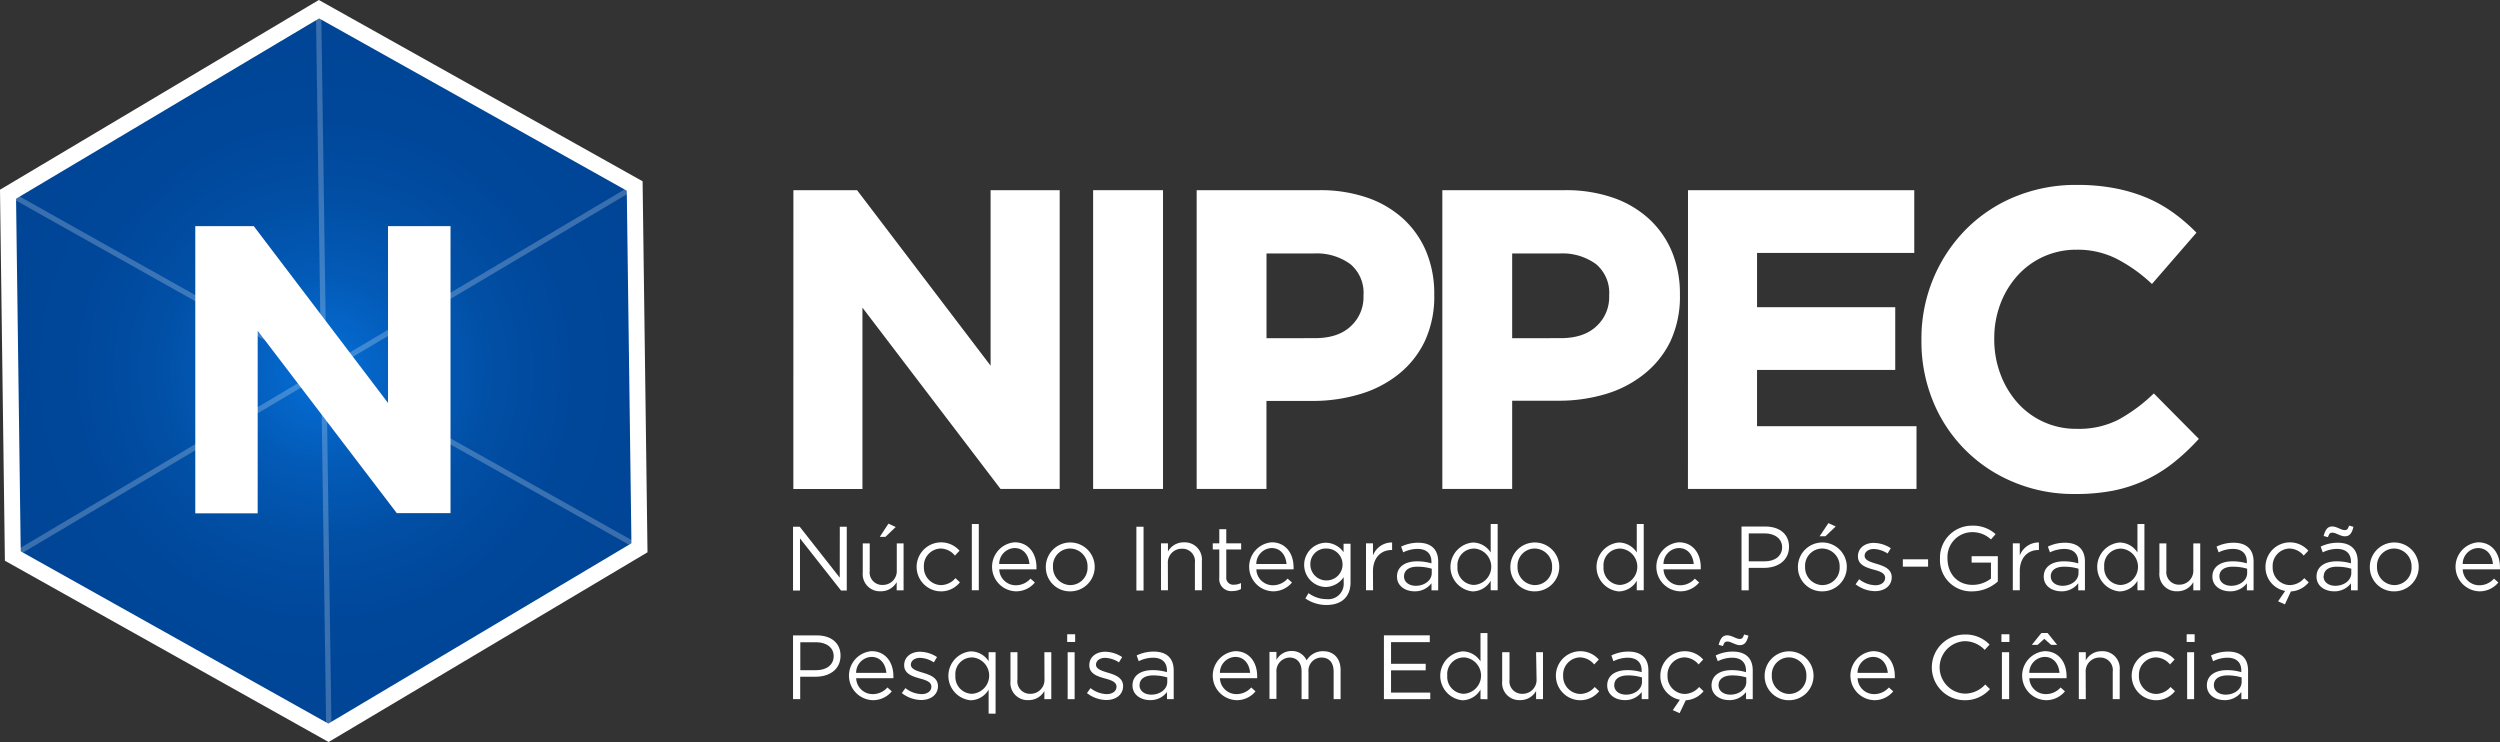 <svg xmlns="http://www.w3.org/2000/svg" xmlns:xlink="http://www.w3.org/1999/xlink" viewBox="0 0 470.35 139.6"><rect x="0" y="0" width="470.35" height="139.6" fill="#333333" stroke="none"/><defs><style>.cls-1,.cls-3,.cls-5{stroke:#fff;stroke-miterlimit:10;}.cls-1{stroke-width:3px;fill:url(#Gradiente_sem_nome_21);}.cls-2{opacity:0.23;}.cls-3{fill:none;}.cls-4,.cls-5{fill:#fff;}</style><radialGradient id="Gradiente_sem_nome_21" cx="60.91" cy="69.8" r="63.88" gradientUnits="userSpaceOnUse"><stop offset="0" stop-color="#056fd8"/><stop offset="0.04" stop-color="#056cd3"/><stop offset="0.27" stop-color="#035bb8"/><stop offset="0.5" stop-color="#014fa5"/><stop offset="0.74" stop-color="#00479a"/><stop offset="1" stop-color="#004596"/></radialGradient></defs><title>logo-nippec_4</title><g id="Camada_2" data-name="Camada 2"><g id="Camada_2-2" data-name="Camada 2"><polygon class="cls-1" points="120.31 103.06 61.8 137.87 2.41 104.61 1.51 36.54 60.01 1.73 119.41 34.99 120.31 103.06"/><g class="cls-2"><line class="cls-3" x1="59.93" y1="1.64" x2="61.88" y2="137.96"/><line class="cls-3" x1="1.75" y1="36.45" x2="120.55" y2="103.15"/><line class="cls-3" x1="119.58" y1="34.99" x2="2.24" y2="104.61"/></g><path class="cls-4" d="M36.74,42.54h11L73,75.81V42.54H84.76v54H74.65L48.48,62.22V96.58H36.74Z"/><path class="cls-5" d="M149.77,36.28H161l25.87,34v-34h12V91.49H188.49L161.76,56.4v35.1h-12Z"/><path class="cls-5" d="M206.16,36.28h12.15V91.49H206.16Z"/><path class="cls-5" d="M225.64,36.28H248.2a26.56,26.56,0,0,1,8.87,1.38,18.85,18.85,0,0,1,6.63,3.9,17.08,17.08,0,0,1,4.18,6,20.05,20.05,0,0,1,1.46,7.77v.16A19.36,19.36,0,0,1,267.6,64,17.22,17.22,0,0,1,262.83,70a20.68,20.68,0,0,1-7.1,3.67A30.08,30.08,0,0,1,247,74.93h-9.23V91.49H225.64Zm21.77,27.84q4.57,0,7.1-2.41a7.9,7.9,0,0,0,2.52-6v-.16a7.53,7.53,0,0,0-2.64-6.23,11.19,11.19,0,0,0-7.22-2.13h-9.39V64.13Z"/><path class="cls-5" d="M271.86,36.28h22.56a26.56,26.56,0,0,1,8.87,1.38,18.85,18.85,0,0,1,6.63,3.9,17.08,17.08,0,0,1,4.18,6,20.05,20.05,0,0,1,1.46,7.77v.16A19.36,19.36,0,0,1,313.82,64,17.22,17.22,0,0,1,309,70a20.68,20.68,0,0,1-7.1,3.67,30.08,30.08,0,0,1-8.72,1.22H284V91.49H271.86Zm21.77,27.84q4.57,0,7.1-2.41a7.9,7.9,0,0,0,2.52-6v-.16a7.53,7.53,0,0,0-2.64-6.23,11.19,11.19,0,0,0-7.22-2.13H284V64.13Z"/><path class="cls-5" d="M318.08,36.28h41.57V47.09H330.07v11.2h26V69.1h-26V80.69h30V91.49h-42Z"/><path class="cls-5" d="M390.33,92.44A28.6,28.6,0,0,1,379,90.23a27.22,27.22,0,0,1-14.91-15.06A29.09,29.09,0,0,1,362,64v-.16a28.79,28.79,0,0,1,2.13-11.08,28.51,28.51,0,0,1,5.92-9.07,27.42,27.42,0,0,1,9.07-6.15,29.52,29.52,0,0,1,11.67-2.25,36.54,36.54,0,0,1,7.06.63,29.49,29.49,0,0,1,5.8,1.73,25.2,25.2,0,0,1,4.81,2.68,32.68,32.68,0,0,1,4.1,3.47l-7.73,8.91a29.27,29.27,0,0,0-6.59-4.57,16.78,16.78,0,0,0-7.53-1.66,15.39,15.39,0,0,0-6.43,1.34,15.24,15.24,0,0,0-5.09,3.71,17.28,17.28,0,0,0-3.31,5.48,18.62,18.62,0,0,0-1.18,6.66v.16a18.94,18.94,0,0,0,1.18,6.7,17.55,17.55,0,0,0,3.27,5.52,15.18,15.18,0,0,0,11.55,5.13,16.91,16.91,0,0,0,8-1.73,31.08,31.08,0,0,0,6.51-4.73L413,82.58a40,40,0,0,1-4.42,4.1,26.25,26.25,0,0,1-5,3.12,25.91,25.91,0,0,1-6,2A35.93,35.93,0,0,1,390.33,92.44Z"/><path class="cls-4" d="M158,99.1h1.31v12h-1.08l-7.72-9.8v9.8H149.2v-12h1.26l7.53,9.58Z"/><path class="cls-4" d="M168.72,102.23H170v8.83h-1.3v-1.54a3.36,3.36,0,0,1-3,1.72,3.22,3.22,0,0,1-3.38-3.53v-5.48h1.31v5.16a2.35,2.35,0,0,0,2.44,2.66,2.61,2.61,0,0,0,2.65-2.77ZM165.53,101l1.62-2.48,1.37.63L166.59,101Z"/><path class="cls-4" d="M177,111.26a4.61,4.61,0,1,1,3.53-7.65l-.87.92a3.56,3.56,0,0,0-2.68-1.33,3.26,3.26,0,0,0-3.16,3.43,3.3,3.3,0,0,0,3.24,3.45,3.64,3.64,0,0,0,2.7-1.31l.84.79A4.55,4.55,0,0,1,177,111.26Z"/><path class="cls-4" d="M182.84,111.05V98.59h1.31v12.46Z"/><path class="cls-4" d="M191.1,110.11a3.65,3.65,0,0,0,2.78-1.25l.82.73a4.56,4.56,0,0,1-3.64,1.66,4.62,4.62,0,0,1-.17-9.22c2.61,0,4.11,2.08,4.11,4.68a3.56,3.56,0,0,1,0,.41h-7A3.09,3.09,0,0,0,191.1,110.11Zm2.58-4c-.14-1.6-1.06-3-2.82-3a3,3,0,0,0-2.87,3Z"/><path class="cls-4" d="M201.34,111.26a4.53,4.53,0,0,1-4.58-4.59,4.6,4.6,0,1,1,4.58,4.59Zm0-8.06a3.24,3.24,0,0,0-3.23,3.43,3.32,3.32,0,0,0,3.26,3.45,3.25,3.25,0,0,0,3.24-3.41A3.33,3.33,0,0,0,201.34,103.2Z"/><path class="cls-4" d="M215.15,99.1v12H213.8v-12Z"/><path class="cls-4" d="M219.74,111.05h-1.31v-8.83h1.31v1.54a3.34,3.34,0,0,1,3-1.72,3.22,3.22,0,0,1,3.38,3.53v5.48h-1.31V105.9a2.35,2.35,0,0,0-2.44-2.66,2.6,2.6,0,0,0-2.65,2.77Z"/><path class="cls-4" d="M230.71,108.54A1.31,1.31,0,0,0,232.2,110a2.77,2.77,0,0,0,1.28-.31v1.13a3.31,3.31,0,0,1-1.59.38,2.25,2.25,0,0,1-2.49-2.49v-5.33h-1.23v-1.16h1.23V99.56h1.31v2.66h2.8v1.16h-2.8Z"/><path class="cls-4" d="M239.47,110.11a3.65,3.65,0,0,0,2.78-1.25l.82.73a4.56,4.56,0,0,1-3.64,1.66,4.62,4.62,0,0,1-.17-9.22c2.61,0,4.11,2.08,4.11,4.68a3.56,3.56,0,0,1,0,.41h-7A3.09,3.09,0,0,0,239.47,110.11Zm2.58-4c-.14-1.6-1.06-3-2.82-3a3,3,0,0,0-2.87,3Z"/><path class="cls-4" d="M249.59,113.82a6.92,6.92,0,0,1-4-1.23l.6-1a5.64,5.64,0,0,0,3.4,1.13,2.9,2.9,0,0,0,3.21-3.14v-1a4.18,4.18,0,0,1-3.47,1.86,4.17,4.17,0,0,1,0-8.33,4.14,4.14,0,0,1,3.45,1.78v-1.59h1.31v7.29C254.08,112.37,252.3,113.82,249.59,113.82Zm0-10.62a2.91,2.91,0,0,0-3.06,3,3,3,0,0,0,3.06,3,3,3,0,1,0,0-6Z"/><path class="cls-4" d="M258.33,111.05H257v-8.83h1.31v2.3a3.78,3.78,0,0,1,3.6-2.46v1.42h-.1c-1.93,0-3.5,1.38-3.5,4Z"/><path class="cls-4" d="M264,103.92l-.39-1.08a7.29,7.29,0,0,1,3.21-.73c2.41,0,3.76,1.23,3.76,3.55v5.4h-1.26v-1.33a3.87,3.87,0,0,1-3.19,1.52c-1.64,0-3.3-.92-3.3-2.77s1.54-2.87,3.77-2.87a9.38,9.38,0,0,1,2.71.38v-.31c0-1.59-1-2.41-2.63-2.41A6.15,6.15,0,0,0,264,103.92Zm.15,4.51c0,1.13,1,1.78,2.22,1.78,1.62,0,3-1,3-2.39V107a9.2,9.2,0,0,0-2.6-.38C265.09,106.58,264.16,107.3,264.16,108.42Z"/><path class="cls-4" d="M280.46,111.05v-1.78a4,4,0,0,1-3.38,2,4.62,4.62,0,0,1,0-9.2,4,4,0,0,1,3.38,1.88V98.59h1.31v12.46Zm-3.14-7.84a3.12,3.12,0,0,0-3.11,3.41,3.18,3.18,0,0,0,3.11,3.43,3.43,3.43,0,0,0,0-6.85Z"/><path class="cls-4" d="M288.74,111.26a4.53,4.53,0,0,1-4.58-4.59,4.6,4.6,0,1,1,4.58,4.59Zm0-8.06a3.24,3.24,0,0,0-3.23,3.43,3.32,3.32,0,0,0,3.26,3.45,3.25,3.25,0,0,0,3.24-3.41A3.33,3.33,0,0,0,288.74,103.2Z"/><path class="cls-4" d="M307.94,111.05v-1.78a4,4,0,0,1-3.38,2,4.62,4.62,0,0,1,0-9.2,4,4,0,0,1,3.38,1.88V98.59h1.31v12.46Zm-3.14-7.84a3.12,3.12,0,0,0-3.11,3.41,3.18,3.18,0,0,0,3.11,3.43,3.43,3.43,0,0,0,0-6.85Z"/><path class="cls-4" d="M316.08,110.11a3.65,3.65,0,0,0,2.78-1.25l.82.73a4.56,4.56,0,0,1-3.64,1.66,4.62,4.62,0,0,1-.17-9.22c2.61,0,4.11,2.08,4.11,4.68a3.56,3.56,0,0,1,0,.41h-7A3.09,3.09,0,0,0,316.08,110.11Zm2.58-4c-.14-1.6-1.06-3-2.82-3a3,3,0,0,0-2.87,3Z"/><path class="cls-4" d="M331.89,106.84H329v4.22h-1.35v-12h4.47c2.7,0,4.47,1.43,4.47,3.81C336.58,105.5,334.43,106.84,331.89,106.84Zm.12-6.49h-3v5.26h3c2,0,3.28-1.06,3.28-2.65S333.94,100.35,332,100.35Z"/><path class="cls-4" d="M342.84,111.26a4.53,4.53,0,0,1-4.58-4.59,4.6,4.6,0,1,1,4.58,4.59Zm0-8.06a3.24,3.24,0,0,0-3.23,3.43,3.32,3.32,0,0,0,3.26,3.45,3.25,3.25,0,0,0,3.24-3.41A3.33,3.33,0,0,0,342.84,103.2Zm-.5-2.3L344,98.42l1.37.63-1.93,1.84Z"/><path class="cls-4" d="M352.76,111.22a6.07,6.07,0,0,1-3.65-1.3l.67-.94a5.16,5.16,0,0,0,3.06,1.13c1.06,0,1.83-.55,1.83-1.4v0c0-.89-1-1.23-2.2-1.55-1.38-.39-2.92-.87-2.92-2.49v0c0-1.52,1.26-2.53,3-2.53a6,6,0,0,1,3.18,1l-.6,1a5,5,0,0,0-2.61-.85c-1,0-1.71.55-1.71,1.28v0c0,.84,1.09,1.16,2.27,1.52,1.37.41,2.83.94,2.83,2.53v0C355.9,110.25,354.52,111.22,352.76,111.22Z"/><path class="cls-4" d="M358,106.61v-1.38h4.75v1.38Z"/><path class="cls-4" d="M371.07,111.26a5.87,5.87,0,0,1-6.08-6.16,6,6,0,0,1,6-6.2,6.3,6.3,0,0,1,4.46,1.59l-.87,1a5.08,5.08,0,0,0-3.64-1.37,4.67,4.67,0,0,0-4.54,4.92c0,2.87,1.83,5,4.73,5a5.63,5.63,0,0,0,3.45-1.19v-3h-3.64v-1.21h4.93v4.76A7.24,7.24,0,0,1,371.07,111.26Z"/><path class="cls-4" d="M380,111.05h-1.31v-8.83H380v2.3a3.78,3.78,0,0,1,3.6-2.46v1.42h-.1c-1.93,0-3.5,1.38-3.5,4Z"/><path class="cls-4" d="M385.68,103.92l-.39-1.08a7.29,7.29,0,0,1,3.21-.73c2.41,0,3.76,1.23,3.76,3.55v5.4H391v-1.33a3.87,3.87,0,0,1-3.19,1.52c-1.64,0-3.3-.92-3.3-2.77s1.54-2.87,3.77-2.87A9.38,9.38,0,0,1,391,106v-.31c0-1.59-1-2.41-2.63-2.41A6.15,6.15,0,0,0,385.68,103.92Zm.15,4.51c0,1.13,1,1.78,2.22,1.78,1.62,0,3-1,3-2.39V107a9.2,9.2,0,0,0-2.59-.38C386.76,106.58,385.83,107.3,385.83,108.42Z"/><path class="cls-4" d="M402.14,111.05v-1.78a4,4,0,0,1-3.38,2,4.62,4.62,0,0,1,0-9.2,4,4,0,0,1,3.38,1.88V98.59h1.31v12.46ZM399,103.22a3.12,3.12,0,0,0-3.11,3.41,3.18,3.18,0,0,0,3.11,3.43,3.43,3.43,0,0,0,0-6.85Z"/><path class="cls-4" d="M412.65,102.23h1.3v8.83h-1.3v-1.54a3.36,3.36,0,0,1-3,1.72,3.22,3.22,0,0,1-3.38-3.53v-5.48h1.31v5.16A2.35,2.35,0,0,0,410,110a2.61,2.61,0,0,0,2.65-2.77Z"/><path class="cls-4" d="M417.41,103.92l-.39-1.08a7.29,7.29,0,0,1,3.21-.73c2.41,0,3.76,1.23,3.76,3.55v5.4h-1.26v-1.33a3.87,3.87,0,0,1-3.19,1.52c-1.64,0-3.3-.92-3.3-2.77s1.54-2.87,3.77-2.87a9.38,9.38,0,0,1,2.71.38v-.31c0-1.59-1-2.41-2.63-2.41A6.15,6.15,0,0,0,417.41,103.92Zm.15,4.51c0,1.13,1,1.78,2.22,1.78,1.62,0,3-1,3-2.39V107a9.2,9.2,0,0,0-2.6-.38C418.48,106.58,417.56,107.3,417.56,108.42Z"/><path class="cls-4" d="M426.23,106.67a4.6,4.6,0,0,1,8.06-3.06l-.87.92a3.56,3.56,0,0,0-2.68-1.33,3.26,3.26,0,0,0-3.16,3.43,3.3,3.3,0,0,0,3.24,3.45,3.64,3.64,0,0,0,2.7-1.31l.84.79a4.62,4.62,0,0,1-3.35,1.71l-1.13,2.44-1.28-.58,1.33-1.95A4.52,4.52,0,0,1,426.23,106.67Z"/><path class="cls-4" d="M437,103.92l-.39-1.08a7.29,7.29,0,0,1,3.21-.73c2.41,0,3.76,1.23,3.76,3.55v5.4h-1.26v-1.33a3.87,3.87,0,0,1-3.19,1.52c-1.64,0-3.3-.92-3.3-2.77s1.54-2.87,3.77-2.87a9.38,9.38,0,0,1,2.71.38v-.31c0-1.59-1-2.41-2.63-2.41A6.15,6.15,0,0,0,437,103.92Zm.15,4.51c0,1.13,1,1.78,2.22,1.78,1.62,0,3-1,3-2.39V107a9.2,9.2,0,0,0-2.59-.38C438.11,106.58,437.19,107.3,437.19,108.42Zm4-7.53c-.77,0-1.71-.68-2.29-.68s-.63.22-.89.84l-.8-.22c.34-1.28.8-1.79,1.62-1.79s1.71.68,2.29.68.63-.22.89-.84l.8.22C442.5,100.38,442,100.89,441.22,100.89Z"/><path class="cls-4" d="M450.44,111.26a4.53,4.53,0,0,1-4.58-4.59,4.6,4.6,0,1,1,4.58,4.59Zm0-8.06a3.24,3.24,0,0,0-3.23,3.43,3.32,3.32,0,0,0,3.26,3.45,3.25,3.25,0,0,0,3.24-3.41A3.33,3.33,0,0,0,450.44,103.2Z"/><path class="cls-4" d="M466.44,110.11a3.65,3.65,0,0,0,2.78-1.25l.82.73a4.56,4.56,0,0,1-3.64,1.66,4.62,4.62,0,0,1-.17-9.22c2.61,0,4.11,2.08,4.11,4.68a3.56,3.56,0,0,1,0,.41h-7A3.09,3.09,0,0,0,466.44,110.11Zm2.58-4c-.14-1.6-1.06-3-2.82-3a3,3,0,0,0-2.87,3Z"/><path class="cls-4" d="M153.45,127.32h-2.9v4.22H149.2v-12h4.47c2.7,0,4.47,1.43,4.47,3.81C158.14,126,156,127.32,153.45,127.32Zm.12-6.49h-3v5.26h3c2,0,3.28-1.06,3.28-2.65S155.5,120.83,153.57,120.83Z"/><path class="cls-4" d="M164.18,130.59a3.65,3.65,0,0,0,2.78-1.25l.82.73a4.56,4.56,0,0,1-3.64,1.66,4.62,4.62,0,0,1-.17-9.22c2.61,0,4.11,2.08,4.11,4.68a3.56,3.56,0,0,1,0,.41h-7A3.09,3.09,0,0,0,164.18,130.59Zm2.58-4c-.14-1.6-1.06-3-2.82-3a3,3,0,0,0-2.87,3Z"/><path class="cls-4" d="M173.32,131.7a6.07,6.07,0,0,1-3.65-1.3l.67-.94a5.16,5.16,0,0,0,3.06,1.13c1.06,0,1.83-.55,1.83-1.4v0c0-.89-1-1.23-2.2-1.55-1.38-.39-2.92-.87-2.92-2.49v0c0-1.52,1.26-2.53,3-2.53a6,6,0,0,1,3.18,1l-.6,1a5,5,0,0,0-2.61-.85c-1,0-1.71.55-1.71,1.28v0c0,.84,1.09,1.16,2.27,1.52,1.37.41,2.83.94,2.83,2.53v0C176.46,130.73,175.07,131.7,173.32,131.7Z"/><path class="cls-4" d="M186,134.26v-4.51a4,4,0,0,1-3.38,2,4.62,4.62,0,0,1,0-9.2A4,4,0,0,1,186,124.4v-1.69h1.31v11.56Zm-3.14-10.57a3.12,3.12,0,0,0-3.11,3.41,3.18,3.18,0,0,0,3.11,3.43,3.43,3.43,0,0,0,0-6.85Z"/><path class="cls-4" d="M196.49,122.71h1.3v8.83h-1.3V130a3.36,3.36,0,0,1-3,1.72,3.22,3.22,0,0,1-3.38-3.53v-5.48h1.31v5.16a2.35,2.35,0,0,0,2.44,2.66,2.61,2.61,0,0,0,2.65-2.77Z"/><path class="cls-4" d="M200.78,120.78v-1.45h1.5v1.45Zm.09,10.76v-8.83h1.31v8.83Z"/><path class="cls-4" d="M208.15,131.7a6.07,6.07,0,0,1-3.65-1.3l.67-.94a5.16,5.16,0,0,0,3.06,1.13c1.06,0,1.83-.55,1.83-1.4v0c0-.89-1-1.23-2.2-1.55-1.38-.39-2.92-.87-2.92-2.49v0c0-1.52,1.26-2.53,3-2.53a6,6,0,0,1,3.18,1l-.6,1a5,5,0,0,0-2.61-.85c-1,0-1.71.55-1.71,1.28v0c0,.84,1.09,1.16,2.27,1.52,1.37.41,2.83.94,2.83,2.53v0C211.29,130.73,209.91,131.7,208.15,131.7Z"/><path class="cls-4" d="M214.24,124.4l-.39-1.08a7.29,7.29,0,0,1,3.21-.73c2.41,0,3.76,1.23,3.76,3.55v5.4h-1.26V130.2a3.87,3.87,0,0,1-3.19,1.52c-1.64,0-3.3-.92-3.3-2.77s1.54-2.87,3.77-2.87a9.38,9.38,0,0,1,2.71.38v-.31c0-1.59-1-2.41-2.63-2.41A6.15,6.15,0,0,0,214.24,124.4Zm.15,4.51c0,1.13,1,1.78,2.22,1.78,1.62,0,3-1,3-2.39v-.85a9.2,9.2,0,0,0-2.6-.38C215.32,127.06,214.4,127.78,214.4,128.9Z"/><path class="cls-4" d="M232.62,130.59a3.65,3.65,0,0,0,2.78-1.25l.82.73a4.56,4.56,0,0,1-3.64,1.66,4.62,4.62,0,0,1-.17-9.22c2.61,0,4.11,2.08,4.11,4.68a3.56,3.56,0,0,1,0,.41h-7A3.09,3.09,0,0,0,232.62,130.59Zm2.58-4c-.14-1.6-1.06-3-2.82-3a3,3,0,0,0-2.87,3Z"/><path class="cls-4" d="M248.94,122.52c2,0,3.28,1.37,3.28,3.55v5.46h-1.31v-5.16c0-1.71-.85-2.66-2.29-2.66a2.47,2.47,0,0,0-2.44,2.73v5.09h-1.3v-5.19c0-1.66-.87-2.63-2.27-2.63a2.56,2.56,0,0,0-2.46,2.78v5h-1.31v-8.83h1.31v1.49a3.22,3.22,0,0,1,2.85-1.67,3,3,0,0,1,2.83,1.76A3.52,3.52,0,0,1,248.94,122.52Z"/><path class="cls-4" d="M269,120.81h-7.29v4.08h6.52v1.23h-6.52v4.18h7.38v1.23h-8.72v-12H269Z"/><path class="cls-4" d="M278.54,131.53v-1.78a4,4,0,0,1-3.38,2,4.62,4.62,0,0,1,0-9.2,4,4,0,0,1,3.38,1.88v-5.33h1.31v12.46Zm-3.14-7.84a3.12,3.12,0,0,0-3.11,3.41,3.18,3.18,0,0,0,3.11,3.43,3.43,3.43,0,0,0,0-6.85Z"/><path class="cls-4" d="M289,122.71h1.3v8.83H289V130a3.36,3.36,0,0,1-3,1.72,3.22,3.22,0,0,1-3.38-3.53v-5.48H284v5.16a2.35,2.35,0,0,0,2.44,2.66,2.61,2.61,0,0,0,2.65-2.77Z"/><path class="cls-4" d="M297.27,131.74a4.61,4.61,0,1,1,3.53-7.65l-.87.92a3.56,3.56,0,0,0-2.68-1.33,3.26,3.26,0,0,0-3.16,3.43,3.3,3.3,0,0,0,3.24,3.45,3.64,3.64,0,0,0,2.7-1.31l.84.79A4.55,4.55,0,0,1,297.27,131.74Z"/><path class="cls-4" d="M303.55,124.4l-.39-1.08a7.29,7.29,0,0,1,3.21-.73c2.41,0,3.76,1.23,3.76,3.55v5.4h-1.26V130.2a3.87,3.87,0,0,1-3.19,1.52c-1.64,0-3.3-.92-3.3-2.77s1.54-2.87,3.77-2.87a9.38,9.38,0,0,1,2.71.38v-.31c0-1.59-1-2.41-2.63-2.41A6.15,6.15,0,0,0,303.55,124.4Zm.15,4.51c0,1.13,1,1.78,2.22,1.78,1.62,0,3-1,3-2.39v-.85a9.2,9.2,0,0,0-2.59-.38C304.63,127.06,303.71,127.78,303.71,128.9Z"/><path class="cls-4" d="M312.38,127.15a4.6,4.6,0,0,1,8.06-3.06l-.87.92a3.56,3.56,0,0,0-2.68-1.33,3.26,3.26,0,0,0-3.16,3.43,3.3,3.3,0,0,0,3.24,3.45,3.64,3.64,0,0,0,2.7-1.31l.84.79a4.62,4.62,0,0,1-3.35,1.71L316,134.18l-1.28-.58,1.33-1.95A4.52,4.52,0,0,1,312.38,127.15Z"/><path class="cls-4" d="M323.18,124.4l-.39-1.08a7.29,7.29,0,0,1,3.21-.73c2.41,0,3.76,1.23,3.76,3.55v5.4h-1.26V130.2a3.87,3.87,0,0,1-3.19,1.52c-1.64,0-3.3-.92-3.3-2.77s1.54-2.87,3.77-2.87a9.38,9.38,0,0,1,2.71.38v-.31c0-1.59-1-2.41-2.63-2.41A6.15,6.15,0,0,0,323.18,124.4Zm.15,4.51c0,1.13,1,1.78,2.22,1.78,1.62,0,3-1,3-2.39v-.85a9.2,9.2,0,0,0-2.6-.38C324.26,127.06,323.33,127.78,323.33,128.9Zm4-7.53c-.77,0-1.71-.68-2.29-.68s-.63.22-.89.84l-.8-.22c.34-1.28.8-1.79,1.62-1.79s1.71.68,2.29.68.63-.22.89-.84l.8.22C328.64,120.86,328.18,121.37,327.36,121.37Z"/><path class="cls-4" d="M336.58,131.74a4.53,4.53,0,0,1-4.58-4.59,4.6,4.6,0,1,1,4.58,4.59Zm0-8.06a3.24,3.24,0,0,0-3.23,3.43,3.32,3.32,0,0,0,3.26,3.45,3.25,3.25,0,0,0,3.24-3.41A3.33,3.33,0,0,0,336.58,123.68Z"/><path class="cls-4" d="M352.59,130.59a3.65,3.65,0,0,0,2.78-1.25l.82.73a4.56,4.56,0,0,1-3.64,1.66,4.62,4.62,0,0,1-.17-9.22c2.61,0,4.11,2.08,4.11,4.68a3.56,3.56,0,0,1,0,.41h-7A3.09,3.09,0,0,0,352.59,130.59Zm2.58-4c-.14-1.6-1.06-3-2.82-3a3,3,0,0,0-2.87,3Z"/><path class="cls-4" d="M369.61,131.74a6.18,6.18,0,0,1,.05-12.36,6.22,6.22,0,0,1,4.66,1.89l-.92,1a5.19,5.19,0,0,0-3.76-1.64,4.94,4.94,0,0,0,0,9.87,5.19,5.19,0,0,0,3.86-1.72l.89.87A6.22,6.22,0,0,1,369.61,131.74Z"/><path class="cls-4" d="M376.55,120.78v-1.45h1.5v1.45Zm.09,10.76v-8.83H378v8.83Z"/><path class="cls-4" d="M384.9,130.59a3.65,3.65,0,0,0,2.78-1.25l.82.73a4.56,4.56,0,0,1-3.64,1.66,4.62,4.62,0,0,1-.17-9.22c2.61,0,4.11,2.08,4.11,4.68a3.56,3.56,0,0,1,0,.41h-7A3.09,3.09,0,0,0,384.9,130.59Zm2.58-4c-.14-1.6-1.06-3-2.82-3a3,3,0,0,0-2.87,3Zm-4.13-5.26h-1.09l1.81-2.24h1.16l1.81,2.24H385.9l-1.28-1.14Z"/><path class="cls-4" d="M392.42,131.53h-1.31v-8.83h1.31v1.54a3.34,3.34,0,0,1,3-1.72,3.22,3.22,0,0,1,3.38,3.53v5.48h-1.31v-5.16a2.35,2.35,0,0,0-2.44-2.66,2.6,2.6,0,0,0-2.65,2.77Z"/><path class="cls-4" d="M405.6,131.74a4.61,4.61,0,1,1,3.53-7.65l-.87.92a3.56,3.56,0,0,0-2.68-1.33,3.26,3.26,0,0,0-3.16,3.43,3.3,3.3,0,0,0,3.24,3.45,3.64,3.64,0,0,0,2.7-1.31l.84.79A4.55,4.55,0,0,1,405.6,131.74Z"/><path class="cls-4" d="M411.4,120.78v-1.45h1.5v1.45Zm.09,10.76v-8.83h1.31v8.83Z"/><path class="cls-4" d="M416.37,124.4l-.39-1.08a7.29,7.29,0,0,1,3.21-.73c2.41,0,3.76,1.23,3.76,3.55v5.4h-1.26V130.2a3.87,3.87,0,0,1-3.19,1.52c-1.64,0-3.3-.92-3.3-2.77s1.54-2.87,3.77-2.87a9.38,9.38,0,0,1,2.71.38v-.31c0-1.59-1-2.41-2.63-2.41A6.15,6.15,0,0,0,416.37,124.4Zm.15,4.51c0,1.13,1,1.78,2.22,1.78,1.62,0,3-1,3-2.39v-.85a9.2,9.2,0,0,0-2.6-.38C417.44,127.06,416.52,127.78,416.52,128.9Z"/></g></g></svg>